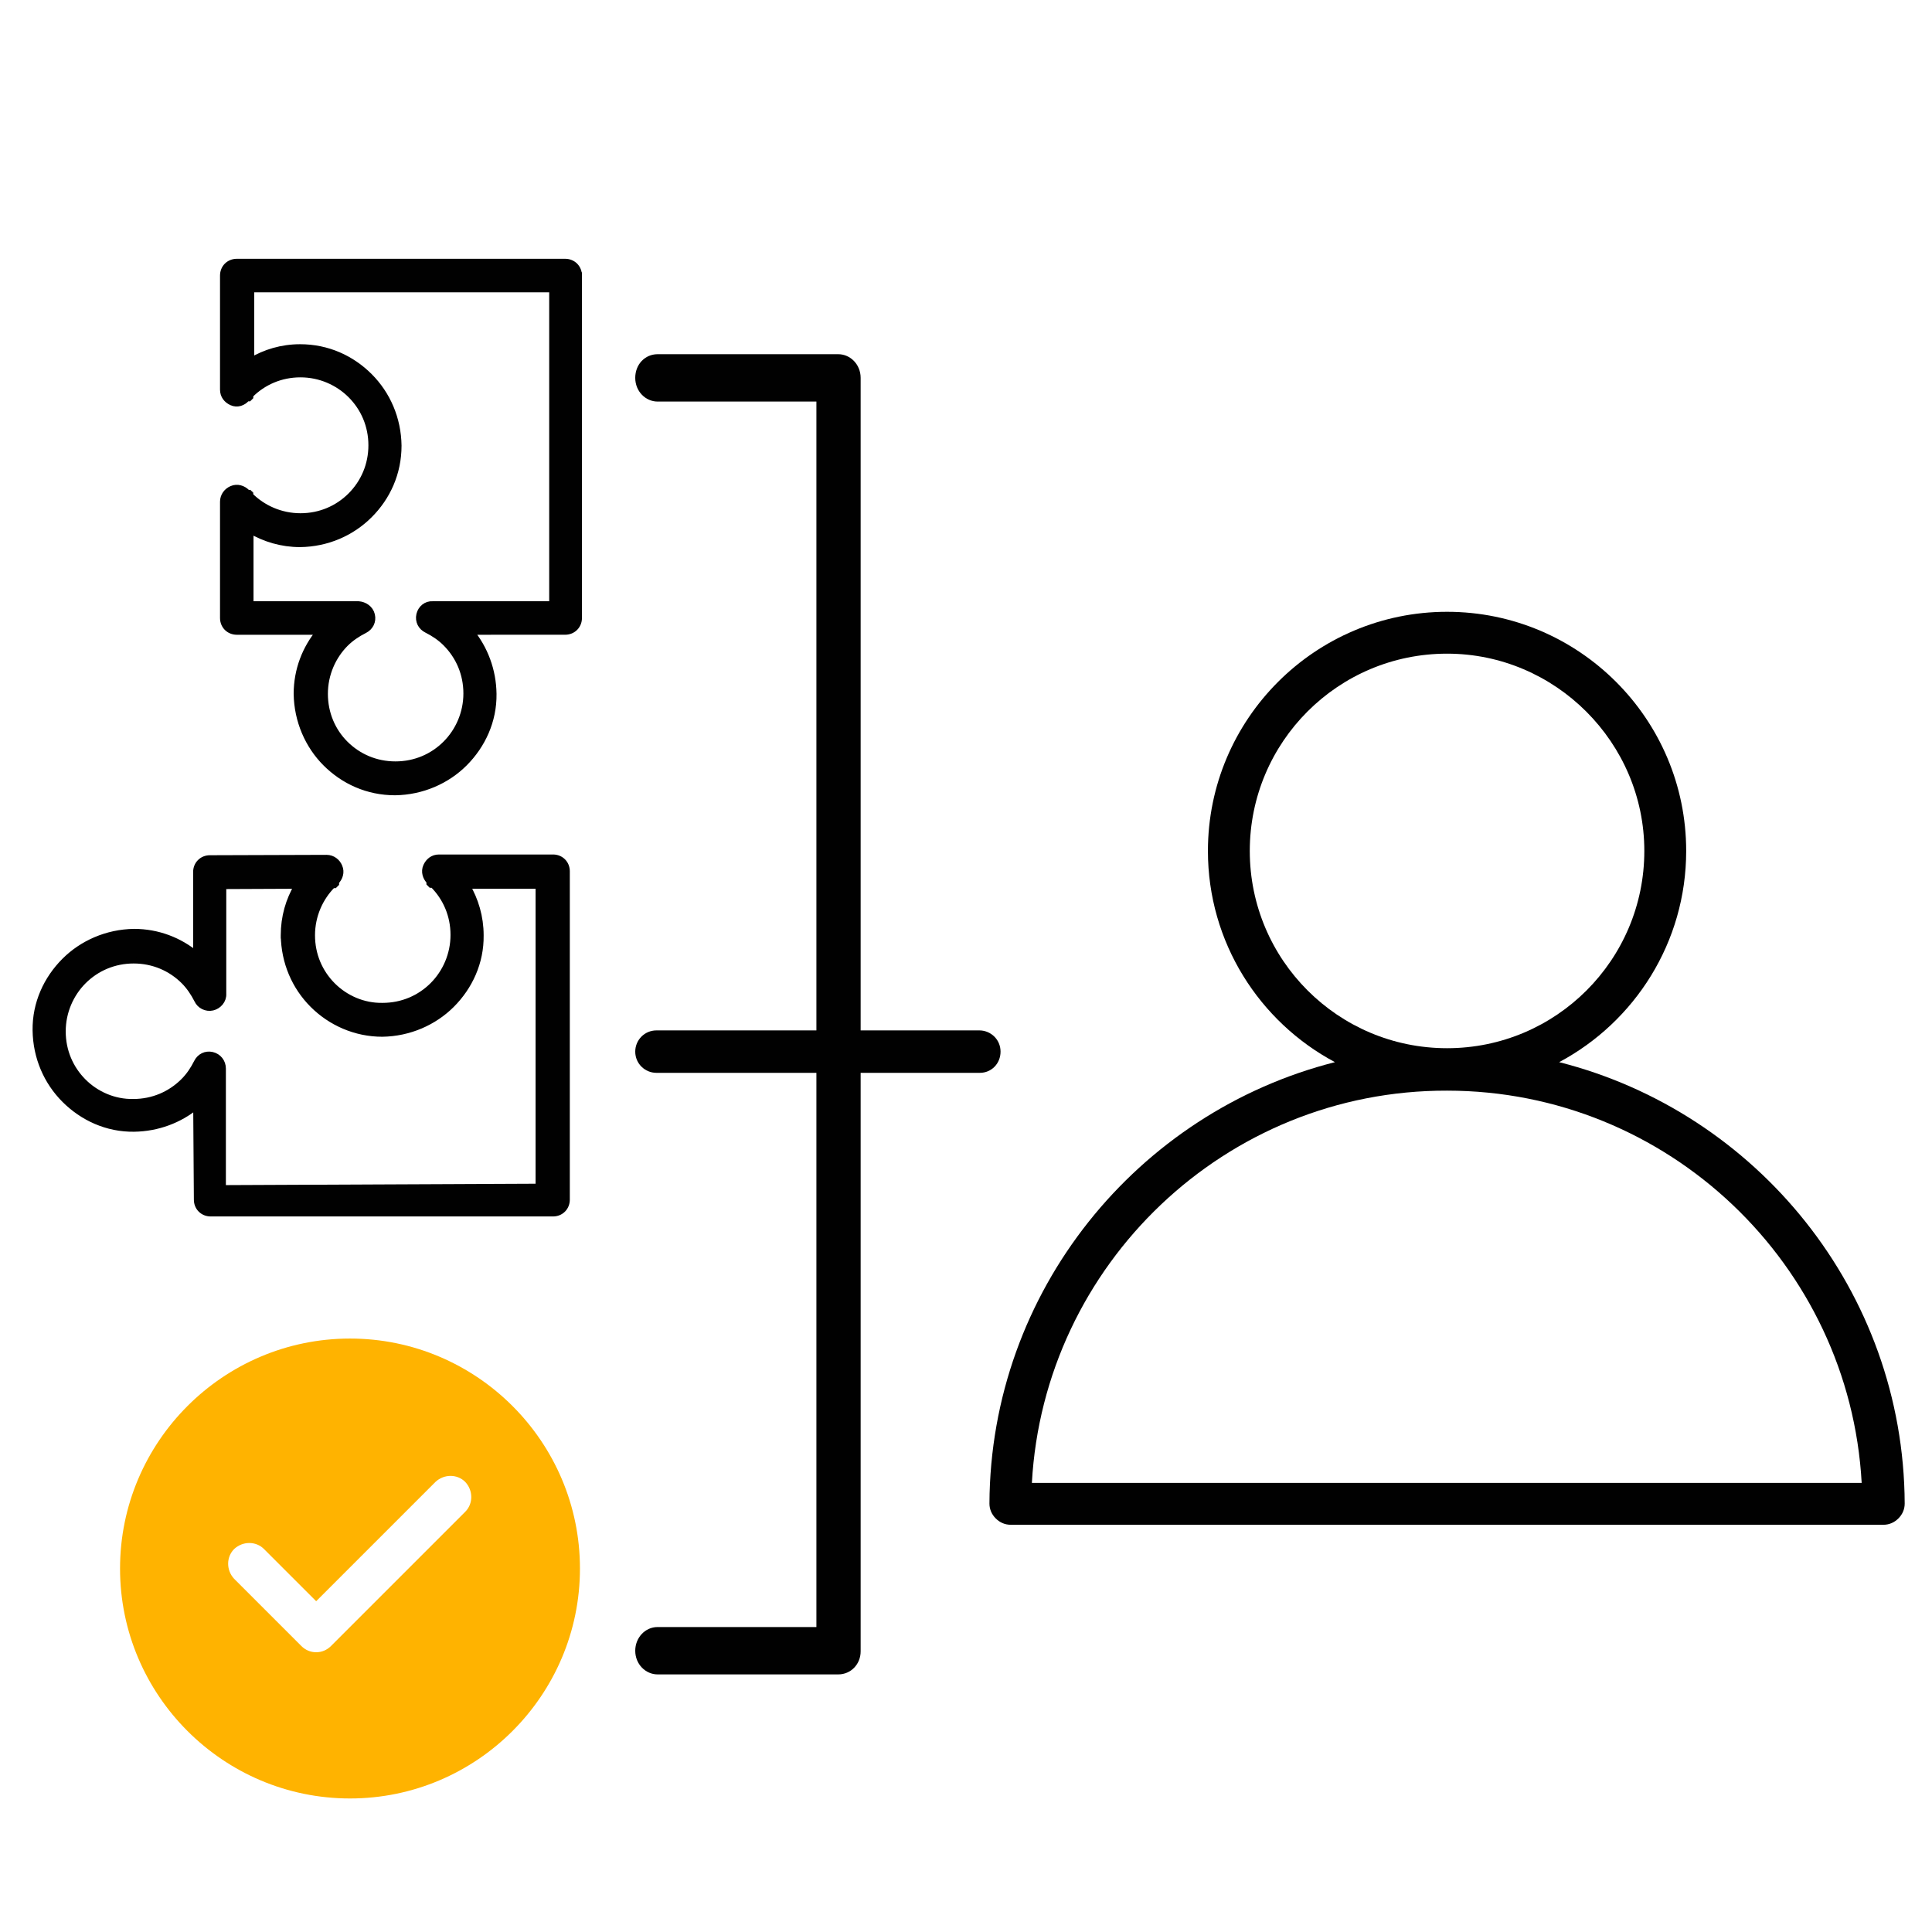 <svg width="60" height="60" viewBox="0 0 60 60" fill="none" xmlns="http://www.w3.org/2000/svg">
<path fill-rule="evenodd" clip-rule="evenodd" d="M41.458 32.986C39.113 31.736 37.513 29.265 37.513 26.427C37.513 22.33 40.844 19 44.94 19C49.036 19 52.366 22.33 52.366 26.427C52.366 29.265 50.767 31.736 48.421 32.986C54.552 34.539 59.122 40.094 59.152 46.694C59.152 46.872 59.081 47.032 58.956 47.157C58.831 47.282 58.671 47.353 58.493 47.353H31.387C31.209 47.353 31.049 47.282 30.924 47.157C30.799 47.032 30.728 46.872 30.728 46.694C30.758 40.094 35.327 34.539 41.458 32.986ZM38.813 26.427C38.813 23.043 41.556 20.3 44.94 20.3C48.306 20.3 51.066 23.061 51.066 26.427C51.066 29.81 48.324 32.553 44.94 32.553C41.556 32.553 38.813 29.81 38.813 26.427ZM57.816 46.053H32.046C32.42 39.267 38.065 33.853 44.94 33.871C51.797 33.871 57.442 39.267 57.816 46.053Z" fill="#010101"/>
<path d="M20.424 52H26.032C26.427 52 26.728 51.682 26.728 51.285V33.318H30.431C30.788 33.318 31.073 33.033 31.073 32.659C31.073 32.285 30.77 32 30.414 32H26.728V11.735C26.728 11.318 26.408 11 26.032 11H20.424C20.029 11 19.728 11.318 19.728 11.735C19.728 12.153 20.048 12.471 20.424 12.471H25.354V32H20.387C20.013 32 19.728 32.303 19.728 32.659C19.728 33.033 20.031 33.318 20.387 33.318H25.354V50.529H20.424C20.029 50.529 19.728 50.867 19.728 51.265C19.728 51.682 20.048 52 20.424 52Z" fill="#010101"/>
<path fill-rule="evenodd" clip-rule="evenodd" d="M10.87 55.853C6.934 55.853 3.728 52.648 3.728 48.712C3.728 44.776 6.934 41.57 10.87 41.57C14.805 41.57 18.011 44.776 18.011 48.712C18.011 52.648 14.805 55.853 10.87 55.853ZM9.819 51.312C9.997 51.312 10.157 51.241 10.282 51.116L14.449 46.949C14.698 46.699 14.698 46.29 14.449 46.023C14.2 45.773 13.79 45.773 13.523 46.023L9.819 49.727L8.198 48.106C7.949 47.857 7.539 47.857 7.272 48.106C7.023 48.356 7.023 48.765 7.272 49.032L9.356 51.116C9.48 51.241 9.641 51.312 9.819 51.312Z" fill="#FFB300"/>
<path d="M6.1 34.345C5.575 34.777 4.898 35.037 4.164 35.047L4.164 35.047C3.322 35.059 2.565 34.703 2.011 34.149C1.455 33.593 1.124 32.837 1.112 31.998C1.1 31.157 1.456 30.399 2.011 29.845C2.555 29.301 3.323 28.959 4.161 28.947L4.161 28.947H4.162C4.907 28.947 5.576 29.215 6.098 29.647V27.08C6.098 26.963 6.142 26.857 6.219 26.781C6.295 26.704 6.401 26.66 6.518 26.66C6.518 26.66 6.518 26.66 6.518 26.66L10.143 26.648L10.143 26.648C10.325 26.648 10.473 26.768 10.532 26.915C10.61 27.088 10.543 27.267 10.431 27.379L10.431 27.38L10.431 27.38L10.43 27.38L10.43 27.38L10.43 27.38L10.43 27.381L10.43 27.381L10.429 27.381L10.429 27.381L10.429 27.381L10.429 27.382L10.429 27.382L10.428 27.382L10.428 27.382L10.428 27.382L10.428 27.383L10.428 27.383L10.427 27.383L10.427 27.383L10.427 27.383L10.427 27.384L10.427 27.384L10.426 27.384L10.426 27.384L10.426 27.384L10.426 27.385L10.426 27.385L10.425 27.385L10.425 27.385L10.425 27.385L10.425 27.386L10.425 27.386L10.424 27.386L10.424 27.386L10.424 27.386L10.424 27.387L10.424 27.387L10.423 27.387L10.423 27.387L10.423 27.387L10.423 27.388L10.423 27.388L10.422 27.388L10.422 27.388L10.422 27.388L10.422 27.389L10.422 27.389L10.421 27.389L10.421 27.389L10.421 27.389L10.421 27.39L10.421 27.39L10.42 27.39L10.42 27.39L10.42 27.39L10.42 27.391L10.42 27.391L10.419 27.391L10.419 27.391L10.419 27.391L10.419 27.392L10.419 27.392L10.418 27.392L10.418 27.392L10.418 27.392L10.418 27.393L10.418 27.393L10.417 27.393L10.417 27.393L10.417 27.393L10.417 27.394L10.417 27.394L10.416 27.394L10.416 27.394L10.416 27.394L10.416 27.395L10.416 27.395L10.415 27.395L10.415 27.395L10.415 27.395L10.415 27.396L10.415 27.396L10.414 27.396L10.414 27.396L10.414 27.396L10.414 27.397L10.414 27.397L10.413 27.397L10.413 27.397L10.413 27.398L10.413 27.398L10.412 27.398L10.412 27.398L10.412 27.398L10.412 27.398L10.412 27.399L10.412 27.399L10.411 27.399L10.411 27.399L10.411 27.399L10.411 27.4L10.411 27.4L10.41 27.4L10.41 27.4L10.41 27.401L10.41 27.401L10.409 27.401L10.409 27.401L10.409 27.401L10.409 27.401L10.409 27.402L10.409 27.402L10.408 27.402L10.408 27.402L10.408 27.402L10.408 27.403L10.408 27.403L10.407 27.403L10.407 27.403L10.407 27.404L10.407 27.404L10.406 27.404L10.406 27.404L10.406 27.404L10.406 27.404L10.406 27.405L10.405 27.405L10.405 27.405L10.405 27.405L10.405 27.405L10.405 27.406L10.405 27.406L10.404 27.406L10.404 27.406L10.404 27.407L10.404 27.407L10.403 27.407L10.403 27.407L10.403 27.407L10.403 27.407L10.403 27.408L10.402 27.408L10.402 27.408L10.402 27.408L10.402 27.409L10.402 27.409L10.402 27.409L10.401 27.409L10.401 27.409L10.401 27.41L10.401 27.41L10.4 27.41L10.4 27.41L10.4 27.41L10.4 27.41L10.4 27.411L10.399 27.411L10.399 27.411L10.399 27.411L10.399 27.412L10.399 27.412L10.399 27.412L10.398 27.412L10.398 27.412L10.398 27.413L10.398 27.413L10.398 27.413L10.397 27.413L10.397 27.413L10.397 27.413L10.397 27.414L10.396 27.414L10.396 27.414L10.396 27.414L10.396 27.415L10.396 27.415L10.396 27.415L10.395 27.415L10.395 27.415L10.395 27.416L10.395 27.416L10.395 27.416L10.394 27.416L10.394 27.416L10.394 27.417L10.394 27.417L10.393 27.417L10.393 27.417L10.393 27.417L10.393 27.418L10.393 27.418L10.392 27.418L10.392 27.418L10.392 27.418L10.392 27.419L10.392 27.419L10.391 27.419L10.391 27.419L10.391 27.419L10.391 27.42L10.391 27.42L10.39 27.42L10.39 27.42L10.39 27.42L10.39 27.421L10.39 27.421L10.389 27.421L10.389 27.421L10.389 27.421L10.389 27.422L10.389 27.422L10.388 27.422L10.388 27.422L10.388 27.422L10.388 27.423L10.388 27.423L10.387 27.423L10.387 27.423L10.387 27.423L10.387 27.424L10.387 27.424L10.386 27.424L10.386 27.424L10.386 27.424L10.386 27.425L10.386 27.425L10.385 27.425L10.385 27.425L10.385 27.425L10.385 27.426L10.385 27.426L10.384 27.426L10.384 27.426L10.384 27.426L10.384 27.427L10.384 27.427L10.383 27.427L10.383 27.427L10.383 27.427L10.383 27.428L10.383 27.428L10.382 27.428L10.382 27.428L10.382 27.428L10.382 27.429L10.382 27.429L10.381 27.429L10.381 27.429L10.381 27.429L10.381 27.43L10.381 27.43L10.38 27.43L10.38 27.43L10.38 27.43L10.38 27.431L10.38 27.431L10.379 27.431L10.379 27.431L10.379 27.431L10.379 27.432L10.379 27.432L10.378 27.432L10.378 27.432L10.378 27.432L10.378 27.433L10.378 27.433L10.377 27.433L10.377 27.433L10.377 27.433L10.377 27.434L10.377 27.434L10.376 27.434L10.376 27.434L10.376 27.434L10.376 27.435L10.376 27.435L10.375 27.435L10.375 27.435L10.375 27.436L10.375 27.436L10.375 27.436L10.374 27.436L10.374 27.436L10.374 27.436L10.374 27.437L10.374 27.437L10.373 27.437L10.373 27.437L10.373 27.438L10.373 27.438L10.373 27.438L10.372 27.438L10.372 27.438L10.372 27.439L10.372 27.439L10.371 27.439L10.371 27.439L10.371 27.439L10.371 27.439L10.371 27.44L10.37 27.44L10.37 27.44L10.37 27.44L10.37 27.441L10.37 27.441L10.37 27.441L10.369 27.441L10.369 27.441L10.369 27.442L10.369 27.442L10.368 27.442L10.368 27.442L10.368 27.442L10.368 27.442L10.368 27.443L10.367 27.443L10.367 27.443L10.367 27.443L10.367 27.444L10.367 27.444L10.367 27.444L10.366 27.444L10.366 27.444L10.366 27.445L10.366 27.445L10.366 27.445L10.365 27.445L10.365 27.445L10.365 27.445L10.365 27.446L10.364 27.446L10.364 27.446L10.364 27.446L10.364 27.447L10.364 27.447L10.364 27.447L10.363 27.447L10.363 27.447L10.363 27.448L10.363 27.448L10.363 27.448L10.362 27.448L10.362 27.448L10.362 27.448L10.362 27.449L10.361 27.449L10.361 27.449L10.361 27.449L10.361 27.45L10.361 27.45L10.361 27.45L10.36 27.45L10.36 27.45L10.36 27.451L10.36 27.451L10.36 27.451L10.359 27.451L10.359 27.451L10.359 27.451L10.359 27.452L10.358 27.452L10.358 27.452L10.358 27.452L10.358 27.453L10.358 27.453L10.357 27.453L10.357 27.453L10.357 27.453L10.357 27.453L10.357 27.454L10.357 27.454L10.356 27.454L10.356 27.454L10.356 27.454L10.356 27.455L10.355 27.455L10.355 27.455L10.355 27.455L10.355 27.456L10.355 27.456L10.354 27.456L10.354 27.456L10.354 27.456L10.354 27.457L10.354 27.457L10.354 27.457L10.353 27.457L10.353 27.457L10.353 27.458L10.353 27.458L10.352 27.458L10.352 27.458L10.352 27.458L10.352 27.459L10.352 27.459L10.351 27.459L10.351 27.459L10.351 27.459L10.351 27.46L10.351 27.46L10.35 27.46L10.35 27.46L10.35 27.46L10.35 27.461L10.35 27.461L10.349 27.461L10.349 27.461L10.349 27.461L10.349 27.462L10.349 27.462L10.348 27.462L10.348 27.462L10.348 27.462L10.348 27.463L10.348 27.463L10.347 27.463L10.347 27.463L10.347 27.463L10.347 27.464L10.347 27.464L10.346 27.464L10.346 27.464L10.346 27.464L10.346 27.465L10.346 27.465L10.345 27.465L10.345 27.465L10.345 27.465L10.345 27.466L10.345 27.466L10.344 27.466L10.344 27.466L10.344 27.466L10.344 27.467L10.344 27.467L10.343 27.467L10.343 27.467L10.343 27.467L10.343 27.468L10.343 27.468L10.342 27.468L10.342 27.468L10.342 27.468L10.342 27.469L10.342 27.469L10.341 27.469L10.341 27.469L10.341 27.469L10.341 27.47L10.341 27.47L10.34 27.47L10.34 27.47L10.34 27.47L10.34 27.471L10.34 27.471L10.339 27.471L10.339 27.471L10.339 27.471L10.339 27.472L10.339 27.472L10.338 27.472L10.338 27.472L10.338 27.472L10.338 27.473L10.338 27.473L10.337 27.473L10.337 27.473L10.337 27.473L10.337 27.474L10.337 27.474L10.336 27.474L10.336 27.474L10.336 27.474L10.336 27.475L10.336 27.475L10.335 27.475L10.335 27.475L10.335 27.476L10.335 27.476L10.335 27.476L10.334 27.476L10.334 27.476L10.334 27.477L10.334 27.477L10.334 27.477L10.333 27.477L10.333 27.477L10.333 27.477L10.333 27.478L10.332 27.478L10.332 27.478L10.332 27.478L10.332 27.479L10.332 27.479L10.332 27.479L10.331 27.479L10.331 27.479L10.331 27.48L10.331 27.48L10.331 27.48L10.33 27.48L10.33 27.48L10.33 27.48L10.33 27.481L10.329 27.481L10.329 27.481L10.329 27.481L10.329 27.482L10.329 27.482L10.329 27.482L10.328 27.482L10.328 27.482C9.934 27.876 9.683 28.434 9.683 29.047C9.683 29.66 9.923 30.206 10.328 30.611C10.722 31.005 11.28 31.256 11.879 31.245L11.879 31.245L11.881 31.245C12.494 31.245 13.041 31.005 13.446 30.6C13.839 30.206 14.091 29.648 14.091 29.035C14.091 28.422 13.851 27.876 13.446 27.471L13.446 27.471L13.445 27.471L13.445 27.47L13.445 27.47L13.445 27.47L13.445 27.47L13.444 27.47L13.444 27.469L13.444 27.469L13.444 27.469L13.444 27.469L13.443 27.468L13.443 27.468L13.443 27.468L13.443 27.468L13.443 27.468L13.442 27.468L13.442 27.467L13.442 27.467L13.442 27.467L13.441 27.467L13.441 27.466L13.441 27.466L13.441 27.466L13.441 27.466L13.441 27.466L13.44 27.465L13.44 27.465L13.44 27.465L13.44 27.465L13.44 27.465L13.439 27.464L13.439 27.464L13.439 27.464L13.439 27.464L13.438 27.464L13.438 27.463L13.438 27.463L13.438 27.463L13.438 27.463L13.438 27.463L13.437 27.462L13.437 27.462L13.437 27.462L13.437 27.462L13.437 27.462L13.436 27.461L13.436 27.461L13.436 27.461L13.436 27.461L13.435 27.461L13.435 27.46L13.435 27.46L13.435 27.46L13.435 27.46L13.434 27.46L13.434 27.459L13.434 27.459L13.434 27.459L13.434 27.459L13.434 27.459L13.433 27.458L13.433 27.458L13.433 27.458L13.433 27.458L13.432 27.458L13.432 27.457L13.432 27.457L13.432 27.457L13.432 27.457L13.431 27.457L13.431 27.456L13.431 27.456L13.431 27.456L13.431 27.456L13.431 27.456L13.43 27.455L13.43 27.455L13.43 27.455L13.43 27.455L13.43 27.455L13.429 27.454L13.429 27.454L13.429 27.454L13.429 27.454L13.428 27.454L13.428 27.453L13.428 27.453L13.428 27.453L13.428 27.453L13.428 27.453L13.427 27.452L13.427 27.452L13.427 27.452L13.427 27.452L13.427 27.452L13.426 27.451L13.426 27.451L13.426 27.451L13.426 27.451L13.425 27.451L13.425 27.45L13.425 27.45L13.425 27.45L13.425 27.45L13.425 27.45L13.424 27.449L13.424 27.449L13.424 27.449L13.424 27.449L13.424 27.449L13.423 27.448L13.423 27.448L13.423 27.448L13.423 27.448L13.422 27.448L13.422 27.447L13.422 27.447L13.422 27.447L13.422 27.447L13.421 27.447L13.421 27.446L13.421 27.446L13.421 27.446L13.421 27.446L13.42 27.445L13.42 27.445L13.42 27.445L13.42 27.445L13.42 27.445L13.419 27.445L13.419 27.444L13.419 27.444L13.419 27.444L13.419 27.444L13.418 27.444L13.418 27.443L13.418 27.443L13.418 27.443L13.418 27.443L13.417 27.442L13.417 27.442L13.417 27.442L13.417 27.442L13.417 27.442L13.416 27.442L13.416 27.441L13.416 27.441L13.416 27.441L13.416 27.441L13.415 27.441L13.415 27.44L13.415 27.44L13.415 27.44L13.415 27.44L13.414 27.439L13.414 27.439L13.414 27.439L13.414 27.439L13.414 27.439L13.413 27.439L13.413 27.438L13.413 27.438L13.413 27.438L13.413 27.438L13.412 27.438L13.412 27.437L13.412 27.437L13.412 27.437L13.412 27.437L13.411 27.436L13.411 27.436L13.411 27.436L13.411 27.436L13.411 27.436L13.41 27.436L13.41 27.435L13.41 27.435L13.41 27.435L13.41 27.435L13.409 27.434L13.409 27.434L13.409 27.434L13.409 27.434L13.409 27.434L13.408 27.433L13.408 27.433L13.408 27.433L13.408 27.433L13.408 27.433L13.407 27.433L13.407 27.432L13.407 27.432L13.407 27.432L13.407 27.432L13.406 27.431L13.406 27.431L13.406 27.431L13.406 27.431L13.406 27.431L13.405 27.43L13.405 27.43L13.405 27.43L13.405 27.43L13.405 27.43L13.404 27.43L13.404 27.429L13.404 27.429L13.404 27.429L13.403 27.429L13.403 27.428L13.403 27.428L13.403 27.428L13.403 27.428L13.402 27.428L13.402 27.427L13.402 27.427L13.402 27.427L13.402 27.427L13.402 27.427L13.401 27.426L13.401 27.426L13.401 27.426L13.401 27.426L13.4 27.426L13.4 27.425L13.4 27.425L13.4 27.425L13.4 27.425L13.399 27.425L13.399 27.424L13.399 27.424L13.399 27.424L13.399 27.424L13.399 27.424L13.398 27.423L13.398 27.423L13.398 27.423L13.398 27.423L13.398 27.423L13.397 27.422L13.397 27.422L13.397 27.422L13.397 27.422L13.396 27.422L13.396 27.421L13.396 27.421L13.396 27.421L13.396 27.421L13.396 27.421L13.395 27.42L13.395 27.42L13.395 27.42L13.395 27.42L13.395 27.42L13.394 27.419L13.394 27.419L13.394 27.419L13.394 27.419L13.393 27.419L13.393 27.418L13.393 27.418L13.393 27.418L13.393 27.418L13.393 27.418L13.392 27.417L13.392 27.417L13.392 27.417L13.392 27.417L13.392 27.417L13.391 27.416L13.391 27.416L13.391 27.416L13.391 27.416L13.39 27.416L13.39 27.415L13.39 27.415L13.39 27.415L13.39 27.415L13.389 27.415L13.389 27.414L13.389 27.414L13.389 27.414L13.389 27.414L13.389 27.414L13.388 27.413L13.388 27.413L13.388 27.413L13.388 27.413L13.387 27.413L13.387 27.412L13.387 27.412L13.387 27.412L13.387 27.412L13.386 27.412L13.386 27.411L13.386 27.411L13.386 27.411L13.386 27.411L13.386 27.411L13.385 27.41L13.385 27.41L13.385 27.41L13.385 27.41L13.384 27.41L13.384 27.409L13.384 27.409L13.384 27.409L13.384 27.409L13.383 27.409L13.383 27.408L13.383 27.408L13.383 27.408L13.383 27.408L13.382 27.407L13.382 27.407L13.382 27.407L13.382 27.407L13.382 27.407L13.381 27.407L13.381 27.406L13.381 27.406L13.381 27.406L13.381 27.406L13.38 27.405L13.38 27.405L13.38 27.405L13.38 27.405L13.38 27.405L13.379 27.404L13.379 27.404L13.379 27.404L13.379 27.404L13.379 27.404L13.378 27.404L13.378 27.403L13.378 27.403L13.378 27.403L13.378 27.403L13.377 27.402L13.377 27.402L13.377 27.402L13.377 27.402L13.377 27.402L13.376 27.401L13.376 27.401L13.376 27.401L13.376 27.401L13.376 27.401L13.375 27.401L13.375 27.4L13.375 27.4L13.375 27.4L13.375 27.4L13.374 27.399L13.374 27.399L13.374 27.399L13.374 27.399L13.374 27.399L13.373 27.398L13.373 27.398L13.373 27.398L13.373 27.398L13.373 27.398L13.372 27.398L13.372 27.397L13.372 27.397L13.372 27.397L13.372 27.397L13.371 27.396L13.371 27.396L13.371 27.396L13.371 27.396L13.371 27.396L13.37 27.395L13.37 27.395L13.37 27.395L13.37 27.395L13.37 27.395L13.369 27.395L13.369 27.394L13.369 27.394L13.369 27.394L13.369 27.394L13.368 27.393L13.368 27.393L13.368 27.393L13.368 27.393L13.368 27.393L13.367 27.392L13.367 27.392L13.367 27.392L13.367 27.392L13.367 27.392L13.366 27.392L13.366 27.391L13.366 27.391L13.366 27.391L13.366 27.391L13.365 27.39L13.365 27.39L13.365 27.39L13.365 27.39L13.364 27.39L13.364 27.389L13.364 27.389L13.364 27.389L13.364 27.389L13.364 27.389L13.363 27.388L13.363 27.388L13.363 27.388L13.363 27.388L13.363 27.388L13.362 27.387L13.362 27.387L13.362 27.387L13.362 27.387L13.361 27.387L13.361 27.386L13.361 27.386L13.361 27.386L13.361 27.386L13.361 27.386L13.36 27.385L13.36 27.385L13.36 27.385L13.36 27.385L13.36 27.385L13.359 27.384L13.359 27.384L13.359 27.384L13.359 27.384L13.358 27.384L13.358 27.383L13.358 27.383L13.358 27.383L13.358 27.383L13.357 27.383L13.357 27.382L13.357 27.382L13.357 27.382L13.357 27.382L13.357 27.382L13.356 27.381L13.356 27.381L13.356 27.381L13.356 27.381L13.355 27.381L13.355 27.38L13.355 27.38L13.355 27.38L13.355 27.38L13.354 27.38L13.354 27.379L13.354 27.379L13.354 27.379L13.354 27.379L13.354 27.379L13.353 27.378L13.353 27.378L13.353 27.378L13.353 27.378L13.352 27.378L13.352 27.377L13.352 27.377L13.352 27.377L13.352 27.377L13.351 27.377L13.351 27.376L13.351 27.376L13.351 27.376L13.351 27.376L13.351 27.376L13.35 27.375L13.35 27.375L13.35 27.375L13.35 27.375L13.35 27.375L13.349 27.374L13.349 27.374L13.349 27.374L13.349 27.374L13.348 27.374L13.348 27.373L13.348 27.373L13.348 27.373L13.348 27.373L13.348 27.373L13.347 27.372L13.347 27.372L13.347 27.372L13.347 27.372L13.347 27.372L13.346 27.371L13.346 27.371L13.346 27.371L13.346 27.371L13.345 27.371L13.345 27.37L13.345 27.37L13.345 27.37L13.345 27.37L13.344 27.369L13.344 27.369L13.344 27.369L13.344 27.369L13.344 27.369L13.343 27.369L13.343 27.368L13.343 27.368L13.343 27.368C13.23 27.256 13.164 27.075 13.242 26.901C13.313 26.747 13.447 26.637 13.631 26.637L17.176 26.637C17.414 26.637 17.596 26.819 17.596 27.057L17.596 37.257C17.596 37.495 17.414 37.678 17.176 37.678L6.541 37.678C6.424 37.678 6.318 37.633 6.242 37.557C6.165 37.48 6.121 37.375 6.121 37.258C6.121 37.258 6.121 37.258 6.121 37.257L6.1 34.345ZM11.871 32.097L11.871 32.097H11.87C11.041 32.097 10.273 31.754 9.718 31.199C9.162 30.643 8.831 29.886 8.82 29.048L8.819 29.048L8.819 29.047C8.819 28.474 8.972 27.959 9.241 27.501L6.927 27.511L6.927 30.861C6.94 31.065 6.786 31.239 6.598 31.283C6.403 31.328 6.208 31.224 6.131 31.057C6.02 30.837 5.878 30.629 5.716 30.467C5.311 30.062 4.764 29.822 4.151 29.822C3.538 29.822 2.991 30.062 2.586 30.467C2.193 30.861 1.941 31.419 1.941 32.031C1.941 32.645 2.182 33.191 2.586 33.596C2.98 33.99 3.538 34.241 4.138 34.23L4.138 34.23L4.14 34.23C4.753 34.23 5.299 33.989 5.704 33.584C5.878 33.411 6.009 33.214 6.12 32.993C6.208 32.817 6.39 32.724 6.586 32.769C6.78 32.814 6.915 32.98 6.915 33.186L6.915 36.905L16.733 36.861L16.733 27.5L14.496 27.5C14.759 27.95 14.92 28.474 14.92 29.046C14.932 29.888 14.576 30.645 14.022 31.199C13.477 31.743 12.71 32.085 11.871 32.097Z" fill="#010101" stroke="#010101" stroke-width="0.2"/>
<path d="M17.973 8.557L17.873 8.557L17.973 8.557L17.973 19.192C17.973 19.43 17.791 19.612 17.553 19.612L14.619 19.613C15.05 20.137 15.31 20.814 15.32 21.547L15.32 21.547C15.332 22.388 14.976 23.145 14.422 23.7C13.878 24.244 13.11 24.586 12.271 24.598L12.271 24.598L12.27 24.598C11.418 24.598 10.673 24.255 10.118 23.7C9.574 23.156 9.232 22.388 9.22 21.549L9.22 21.548C9.22 20.803 9.488 20.135 9.92 19.613L7.353 19.613C7.236 19.613 7.13 19.568 7.053 19.492C6.977 19.415 6.933 19.309 6.933 19.192V15.579C6.933 15.397 7.053 15.249 7.199 15.189C7.372 15.112 7.552 15.179 7.664 15.291L7.664 15.291L7.664 15.291L7.664 15.291L7.665 15.292L7.665 15.292L7.665 15.292L7.665 15.292L7.665 15.292L7.666 15.293L7.666 15.293L7.666 15.293L7.666 15.293L7.666 15.293L7.667 15.294L7.667 15.294L7.667 15.294L7.667 15.294L7.667 15.294L7.668 15.295L7.668 15.295L7.668 15.295L7.668 15.295L7.668 15.295L7.669 15.296L7.669 15.296L7.669 15.296L7.669 15.296L7.669 15.296L7.67 15.297L7.67 15.297L7.67 15.297L7.67 15.297L7.67 15.297L7.671 15.298L7.671 15.298L7.671 15.298L7.671 15.298L7.671 15.298L7.672 15.299L7.672 15.299L7.672 15.299L7.672 15.299L7.672 15.299L7.673 15.3L7.673 15.3L7.673 15.3L7.673 15.3L7.673 15.3L7.674 15.301L7.674 15.301L7.674 15.301L7.674 15.301L7.674 15.301L7.675 15.302L7.675 15.302L7.675 15.302L7.675 15.302L7.675 15.302L7.676 15.303L7.676 15.303L7.676 15.303L7.676 15.303L7.676 15.303L7.677 15.304L7.677 15.304L7.677 15.304L7.677 15.304L7.677 15.304L7.678 15.305L7.678 15.305L7.678 15.305L7.678 15.305L7.678 15.305L7.679 15.306L7.679 15.306L7.679 15.306L7.679 15.306L7.679 15.306L7.68 15.307L7.68 15.307L7.68 15.307L7.68 15.307L7.68 15.307L7.681 15.308L7.681 15.308L7.681 15.308L7.681 15.308L7.681 15.308L7.682 15.309L7.682 15.309L7.682 15.309L7.682 15.309L7.682 15.309L7.683 15.31L7.683 15.31L7.683 15.31L7.683 15.31L7.683 15.31L7.684 15.311L7.684 15.311L7.684 15.311L7.684 15.311L7.684 15.312L7.685 15.312L7.685 15.312L7.685 15.312L7.685 15.312L7.685 15.312L7.686 15.313L7.686 15.313L7.686 15.313L7.686 15.313L7.686 15.313L7.687 15.314L7.687 15.314L7.687 15.314L7.687 15.314L7.687 15.315L7.688 15.315L7.688 15.315L7.688 15.315L7.688 15.315L7.688 15.316L7.689 15.316L7.689 15.316L7.689 15.316L7.689 15.316L7.689 15.316L7.69 15.317L7.69 15.317L7.69 15.317L7.69 15.317L7.69 15.318L7.691 15.318L7.691 15.318L7.691 15.318L7.691 15.318L7.691 15.319L7.692 15.319L7.692 15.319L7.692 15.319L7.692 15.319L7.692 15.319L7.693 15.32L7.693 15.32L7.693 15.32L7.693 15.32L7.693 15.32L7.694 15.321L7.694 15.321L7.694 15.321L7.694 15.321L7.694 15.322L7.695 15.322L7.695 15.322L7.695 15.322L7.695 15.322L7.695 15.322L7.696 15.323L7.696 15.323L7.696 15.323L7.696 15.323L7.696 15.323L7.697 15.324L7.697 15.324L7.697 15.324L7.697 15.324L7.697 15.325L7.698 15.325L7.698 15.325L7.698 15.325L7.698 15.325L7.698 15.325L7.699 15.326L7.699 15.326L7.699 15.326L7.699 15.326L7.699 15.326L7.7 15.327L7.7 15.327L7.7 15.327L7.7 15.327L7.7 15.328L7.701 15.328L7.701 15.328L7.701 15.328L7.701 15.328L7.702 15.329L7.702 15.329L7.702 15.329L7.702 15.329L7.702 15.329L7.702 15.33L7.703 15.33L7.703 15.33L7.703 15.33L7.703 15.33L7.704 15.331L7.704 15.331L7.704 15.331L7.704 15.331L7.704 15.331L7.705 15.332L7.705 15.332L7.705 15.332L7.705 15.332L7.705 15.332L7.706 15.333L7.706 15.333L7.706 15.333L7.706 15.333L7.706 15.333L7.707 15.334L7.707 15.334L7.707 15.334L7.707 15.334L7.707 15.334L7.708 15.335L7.708 15.335L7.708 15.335L7.708 15.335L7.708 15.335L7.709 15.336L7.709 15.336L7.709 15.336L7.709 15.336L7.709 15.336L7.71 15.337L7.71 15.337L7.71 15.337L7.71 15.337L7.71 15.337L7.711 15.338L7.711 15.338L7.711 15.338L7.711 15.338L7.711 15.338L7.712 15.339L7.712 15.339L7.712 15.339L7.712 15.339L7.712 15.339L7.713 15.34L7.713 15.34L7.713 15.34L7.713 15.34L7.713 15.34L7.714 15.341L7.714 15.341L7.714 15.341L7.714 15.341L7.714 15.341L7.715 15.342L7.715 15.342L7.715 15.342L7.715 15.342L7.715 15.342L7.716 15.343L7.716 15.343L7.716 15.343L7.716 15.343L7.716 15.343L7.717 15.344L7.717 15.344L7.717 15.344L7.717 15.344L7.717 15.344L7.718 15.345L7.718 15.345L7.718 15.345L7.718 15.345L7.718 15.345L7.719 15.346L7.719 15.346L7.719 15.346L7.719 15.346L7.719 15.346L7.72 15.347L7.72 15.347L7.72 15.347L7.72 15.347L7.72 15.347L7.721 15.348L7.721 15.348L7.721 15.348L7.721 15.348L7.721 15.348L7.722 15.349L7.722 15.349L7.722 15.349L7.722 15.349L7.722 15.35L7.723 15.35L7.723 15.35L7.723 15.35L7.723 15.35L7.723 15.351L7.724 15.351L7.724 15.351L7.724 15.351L7.724 15.351L7.724 15.351L7.725 15.352L7.725 15.352L7.725 15.352L7.725 15.352L7.725 15.352L7.726 15.353L7.726 15.353L7.726 15.353L7.726 15.353L7.726 15.354L7.727 15.354L7.727 15.354L7.727 15.354L7.727 15.354L7.727 15.354L7.728 15.355L7.728 15.355L7.728 15.355L7.728 15.355L7.728 15.355L7.729 15.356L7.729 15.356L7.729 15.356L7.729 15.356L7.729 15.357L7.73 15.357L7.73 15.357L7.73 15.357L7.73 15.357L7.73 15.357L7.731 15.358L7.731 15.358L7.731 15.358L7.731 15.358L7.731 15.358L7.732 15.359L7.732 15.359L7.732 15.359L7.732 15.359L7.732 15.36L7.733 15.36L7.733 15.36L7.733 15.36L7.733 15.36L7.733 15.361L7.734 15.361L7.734 15.361L7.734 15.361L7.734 15.361L7.734 15.361L7.735 15.362L7.735 15.362L7.735 15.362L7.735 15.362L7.735 15.363L7.736 15.363L7.736 15.363L7.736 15.363L7.736 15.363L7.736 15.364L7.737 15.364L7.737 15.364L7.737 15.364L7.737 15.364L7.737 15.364L7.738 15.365L7.738 15.365L7.738 15.365L7.738 15.365L7.738 15.366L7.739 15.366L7.739 15.366L7.739 15.366L7.739 15.366L7.739 15.367L7.74 15.367L7.74 15.367L7.74 15.367L7.74 15.367L7.74 15.368L7.741 15.368L7.741 15.368L7.741 15.368L7.741 15.368L7.742 15.369L7.742 15.369L7.742 15.369L7.742 15.369L7.742 15.369L7.743 15.37L7.743 15.37L7.743 15.37L7.743 15.37L7.743 15.37L7.744 15.371L7.744 15.371L7.744 15.371L7.744 15.371L7.744 15.371L7.745 15.372L7.745 15.372L7.745 15.372L7.745 15.372L7.745 15.372L7.746 15.373L7.746 15.373L7.746 15.373L7.746 15.373L7.746 15.373L7.747 15.374L7.747 15.374L7.747 15.374L7.747 15.374L7.747 15.374L7.748 15.375L7.748 15.375L7.748 15.375L7.748 15.375L7.748 15.375L7.749 15.376L7.749 15.376L7.749 15.376L7.749 15.376L7.749 15.376L7.75 15.377L7.75 15.377L7.75 15.377L7.75 15.377L7.75 15.377L7.751 15.378L7.751 15.378L7.751 15.378L7.751 15.378L7.751 15.378L7.752 15.379L7.752 15.379L7.752 15.379L7.752 15.379L7.752 15.379L7.753 15.38L7.753 15.38L7.753 15.38L7.753 15.38L7.753 15.38L7.754 15.381L7.754 15.381L7.754 15.381L7.754 15.381L7.754 15.381L7.755 15.382L7.755 15.382L7.755 15.382L7.755 15.382L7.755 15.382L7.756 15.383L7.756 15.383L7.756 15.383L7.756 15.383L7.756 15.383L7.757 15.384L7.757 15.384L7.757 15.384L7.757 15.384L7.757 15.384L7.758 15.385L7.758 15.385L7.758 15.385L7.758 15.385L7.758 15.385L7.759 15.386L7.759 15.386L7.759 15.386L7.759 15.386L7.759 15.386L7.76 15.387L7.76 15.387L7.76 15.387L7.76 15.387L7.76 15.387L7.761 15.388L7.761 15.388L7.761 15.388L7.761 15.388L7.761 15.389L7.762 15.389L7.762 15.389L7.762 15.389L7.762 15.389L7.762 15.389L7.763 15.39L7.763 15.39L7.763 15.39L7.763 15.39L7.763 15.39L7.764 15.391L7.764 15.391L7.764 15.391L7.764 15.391L7.764 15.392L7.765 15.392L7.765 15.392L7.765 15.392L7.765 15.392L7.765 15.393L7.766 15.393L7.766 15.393L7.766 15.393L7.766 15.393L7.766 15.393L7.767 15.394C8.16 15.787 8.718 16.039 9.331 16.039C9.944 16.039 10.491 15.799 10.896 15.394C11.3 14.989 11.541 14.442 11.541 13.829C11.541 13.216 11.3 12.669 10.896 12.265C10.502 11.871 9.944 11.619 9.331 11.619C8.718 11.619 8.171 11.86 7.767 12.265L7.766 12.265L7.766 12.265L7.766 12.265L7.766 12.265L7.766 12.266L7.765 12.266L7.765 12.266L7.765 12.266L7.765 12.266L7.765 12.267L7.764 12.267L7.764 12.267L7.764 12.267L7.764 12.267L7.764 12.268L7.763 12.268L7.763 12.268L7.763 12.268L7.763 12.268L7.763 12.269L7.762 12.269L7.762 12.269L7.762 12.269L7.762 12.269L7.762 12.27L7.761 12.27L7.761 12.27L7.761 12.27L7.761 12.271L7.761 12.271L7.76 12.271L7.76 12.271L7.76 12.271L7.76 12.271L7.76 12.272L7.759 12.272L7.759 12.272L7.759 12.272L7.759 12.273L7.759 12.273L7.758 12.273L7.758 12.273L7.758 12.273L7.758 12.274L7.758 12.274L7.757 12.274L7.757 12.274L7.757 12.274L7.757 12.274L7.757 12.275L7.756 12.275L7.756 12.275L7.756 12.275L7.756 12.275L7.756 12.276L7.755 12.276L7.755 12.276L7.755 12.276L7.755 12.277L7.755 12.277L7.754 12.277L7.754 12.277L7.754 12.277L7.754 12.277L7.754 12.278L7.753 12.278L7.753 12.278L7.753 12.278L7.753 12.278L7.753 12.279L7.752 12.279L7.752 12.279L7.752 12.279L7.752 12.28L7.752 12.28L7.751 12.28L7.751 12.28L7.751 12.28L7.751 12.28L7.751 12.281L7.75 12.281L7.75 12.281L7.75 12.281L7.75 12.281L7.75 12.282L7.749 12.282L7.749 12.282L7.749 12.282L7.749 12.283L7.749 12.283L7.748 12.283L7.748 12.283L7.748 12.283L7.748 12.284L7.748 12.284L7.747 12.284L7.747 12.284L7.747 12.284L7.747 12.284L7.747 12.285L7.746 12.285L7.746 12.285L7.746 12.285L7.746 12.286L7.746 12.286L7.745 12.286L7.745 12.286L7.745 12.286L7.745 12.287L7.745 12.287L7.744 12.287L7.744 12.287L7.744 12.287L7.744 12.287L7.744 12.288L7.743 12.288L7.743 12.288L7.743 12.288L7.743 12.289L7.743 12.289L7.742 12.289L7.742 12.289L7.742 12.289L7.742 12.29L7.742 12.29L7.741 12.29L7.741 12.29L7.741 12.29L7.741 12.291L7.74 12.291L7.74 12.291L7.74 12.291L7.74 12.291L7.74 12.292L7.739 12.292L7.739 12.292L7.739 12.292L7.739 12.292L7.739 12.293L7.738 12.293L7.738 12.293L7.738 12.293L7.738 12.293L7.738 12.294L7.737 12.294L7.737 12.294L7.737 12.294L7.737 12.294L7.737 12.295L7.736 12.295L7.736 12.295L7.736 12.295L7.736 12.295L7.736 12.296L7.735 12.296L7.735 12.296L7.735 12.296L7.735 12.296L7.735 12.297L7.734 12.297L7.734 12.297L7.734 12.297L7.734 12.297L7.734 12.298L7.733 12.298L7.733 12.298L7.733 12.298L7.733 12.298L7.733 12.299L7.732 12.299L7.732 12.299L7.732 12.299L7.732 12.299L7.732 12.3L7.731 12.3L7.731 12.3L7.731 12.3L7.731 12.3L7.731 12.301L7.73 12.301L7.73 12.301L7.73 12.301L7.73 12.301L7.73 12.302L7.729 12.302L7.729 12.302L7.729 12.302L7.729 12.302L7.729 12.303L7.728 12.303L7.728 12.303L7.728 12.303L7.728 12.303L7.728 12.304L7.727 12.304L7.727 12.304L7.727 12.304L7.727 12.304L7.727 12.305L7.726 12.305L7.726 12.305L7.726 12.305L7.726 12.305L7.726 12.306L7.725 12.306L7.725 12.306L7.725 12.306L7.725 12.306L7.725 12.307L7.724 12.307L7.724 12.307L7.724 12.307L7.724 12.307L7.724 12.308L7.723 12.308L7.723 12.308L7.723 12.308L7.723 12.308L7.723 12.309L7.722 12.309L7.722 12.309L7.722 12.309L7.722 12.309L7.722 12.31L7.721 12.31L7.721 12.31L7.721 12.31L7.721 12.31L7.721 12.311L7.72 12.311L7.72 12.311L7.72 12.311L7.72 12.312L7.72 12.312L7.719 12.312L7.719 12.312L7.719 12.312L7.719 12.312L7.719 12.313L7.718 12.313L7.718 12.313L7.718 12.313L7.718 12.313L7.718 12.314L7.717 12.314L7.717 12.314L7.717 12.314L7.717 12.315L7.717 12.315L7.716 12.315L7.716 12.315L7.716 12.315L7.716 12.316L7.716 12.316L7.715 12.316L7.715 12.316L7.715 12.316L7.715 12.316L7.715 12.317L7.714 12.317L7.714 12.317L7.714 12.317L7.714 12.318L7.714 12.318L7.713 12.318L7.713 12.318L7.713 12.318L7.713 12.319L7.713 12.319L7.712 12.319L7.712 12.319L7.712 12.319L7.712 12.319L7.712 12.32L7.711 12.32L7.711 12.32L7.711 12.32L7.711 12.32L7.711 12.321L7.71 12.321L7.71 12.321L7.71 12.321L7.71 12.322L7.71 12.322L7.709 12.322L7.709 12.322L7.709 12.322L7.709 12.322L7.709 12.323L7.708 12.323L7.708 12.323L7.708 12.323L7.708 12.323L7.708 12.324L7.707 12.324L7.707 12.324L7.707 12.324L7.707 12.325L7.707 12.325L7.706 12.325L7.706 12.325L7.706 12.325L7.706 12.325L7.706 12.326L7.705 12.326L7.705 12.326L7.705 12.326L7.705 12.326L7.705 12.327L7.704 12.327L7.704 12.327L7.704 12.327L7.704 12.328L7.704 12.328L7.703 12.328L7.703 12.328L7.703 12.328L7.703 12.329L7.703 12.329L7.702 12.329L7.702 12.329L7.702 12.329L7.702 12.329L7.702 12.33L7.701 12.33L7.701 12.33L7.701 12.33L7.701 12.331L7.7 12.331L7.7 12.331L7.7 12.331L7.7 12.331L7.7 12.332L7.699 12.332L7.699 12.332L7.699 12.332L7.699 12.332L7.699 12.333L7.698 12.333L7.698 12.333L7.698 12.333L7.698 12.333L7.698 12.334L7.697 12.334L7.697 12.334L7.697 12.334L7.697 12.334L7.697 12.335L7.696 12.335L7.696 12.335L7.696 12.335L7.696 12.335L7.696 12.336L7.695 12.336L7.695 12.336L7.695 12.336L7.695 12.336L7.695 12.337L7.694 12.337L7.694 12.337L7.694 12.337L7.694 12.337L7.694 12.338L7.693 12.338L7.693 12.338L7.693 12.338L7.693 12.338L7.693 12.339L7.692 12.339L7.692 12.339L7.692 12.339L7.692 12.339L7.692 12.34L7.691 12.34L7.691 12.34L7.691 12.34L7.691 12.34L7.691 12.341L7.69 12.341L7.69 12.341L7.69 12.341L7.69 12.341L7.69 12.342L7.689 12.342L7.689 12.342L7.689 12.342L7.689 12.342L7.689 12.343L7.688 12.343L7.688 12.343L7.688 12.343L7.688 12.343L7.688 12.344L7.687 12.344L7.687 12.344L7.687 12.344L7.687 12.344L7.687 12.345L7.686 12.345L7.686 12.345L7.686 12.345L7.686 12.345L7.686 12.346L7.685 12.346L7.685 12.346L7.685 12.346L7.685 12.346L7.685 12.347L7.684 12.347L7.684 12.347L7.684 12.347L7.684 12.347L7.684 12.348L7.683 12.348L7.683 12.348L7.683 12.348L7.683 12.348L7.683 12.349L7.682 12.349L7.682 12.349L7.682 12.349L7.682 12.349L7.682 12.35L7.681 12.35L7.681 12.35L7.681 12.35L7.681 12.351L7.681 12.351L7.68 12.351L7.68 12.351L7.68 12.351L7.68 12.351L7.68 12.352L7.679 12.352L7.679 12.352L7.679 12.352L7.679 12.352L7.679 12.353L7.678 12.353L7.678 12.353L7.678 12.353L7.678 12.354L7.678 12.354L7.677 12.354L7.677 12.354L7.677 12.354L7.677 12.354L7.677 12.355L7.676 12.355L7.676 12.355L7.676 12.355L7.676 12.355L7.676 12.356L7.675 12.356L7.675 12.356L7.675 12.356L7.675 12.357L7.675 12.357L7.674 12.357L7.674 12.357L7.674 12.357L7.674 12.357L7.674 12.358L7.673 12.358L7.673 12.358L7.673 12.358L7.673 12.358L7.673 12.359L7.672 12.359L7.672 12.359L7.672 12.359L7.672 12.36L7.672 12.36L7.671 12.36L7.671 12.36L7.671 12.36L7.671 12.361L7.671 12.361L7.67 12.361L7.67 12.361L7.67 12.361L7.67 12.361L7.67 12.362L7.669 12.362L7.669 12.362L7.669 12.362L7.669 12.363L7.669 12.363L7.668 12.363L7.668 12.363L7.668 12.363L7.668 12.364L7.668 12.364L7.667 12.364C7.553 12.503 7.371 12.57 7.197 12.491C7.043 12.421 6.933 12.286 6.933 12.102L6.933 8.557C6.933 8.44 6.977 8.335 7.053 8.258C7.13 8.182 7.236 8.137 7.353 8.137L17.553 8.137C17.791 8.137 17.973 8.319 17.973 8.557ZM12.37 13.839L12.37 13.841C12.37 14.692 12.027 15.438 11.472 15.992C10.916 16.548 10.159 16.879 9.321 16.891L9.321 16.891L9.32 16.891C8.748 16.891 8.223 16.73 7.773 16.467L7.773 18.772L11.127 18.772V18.772L11.134 18.772C11.315 18.786 11.498 18.9 11.544 19.101C11.589 19.297 11.496 19.479 11.32 19.568C11.099 19.678 10.891 19.821 10.728 19.983C10.335 20.377 10.083 20.935 10.083 21.548C10.083 22.162 10.324 22.708 10.717 23.101C11.122 23.506 11.668 23.746 12.281 23.746C12.895 23.746 13.441 23.506 13.846 23.101C14.24 22.707 14.491 22.149 14.491 21.537C14.491 20.923 14.251 20.377 13.846 19.972C13.672 19.798 13.476 19.667 13.255 19.556C13.078 19.468 12.985 19.286 13.03 19.09C13.074 18.9 13.238 18.759 13.44 18.772L17.156 18.772L17.156 8.978L7.796 8.978L7.796 11.21C8.229 10.95 8.751 10.79 9.32 10.79C10.171 10.79 10.917 11.134 11.472 11.689C12.027 12.245 12.358 13.001 12.37 13.839Z" fill="#010101" stroke="#010101" stroke-width="0.2"/>
</svg>
